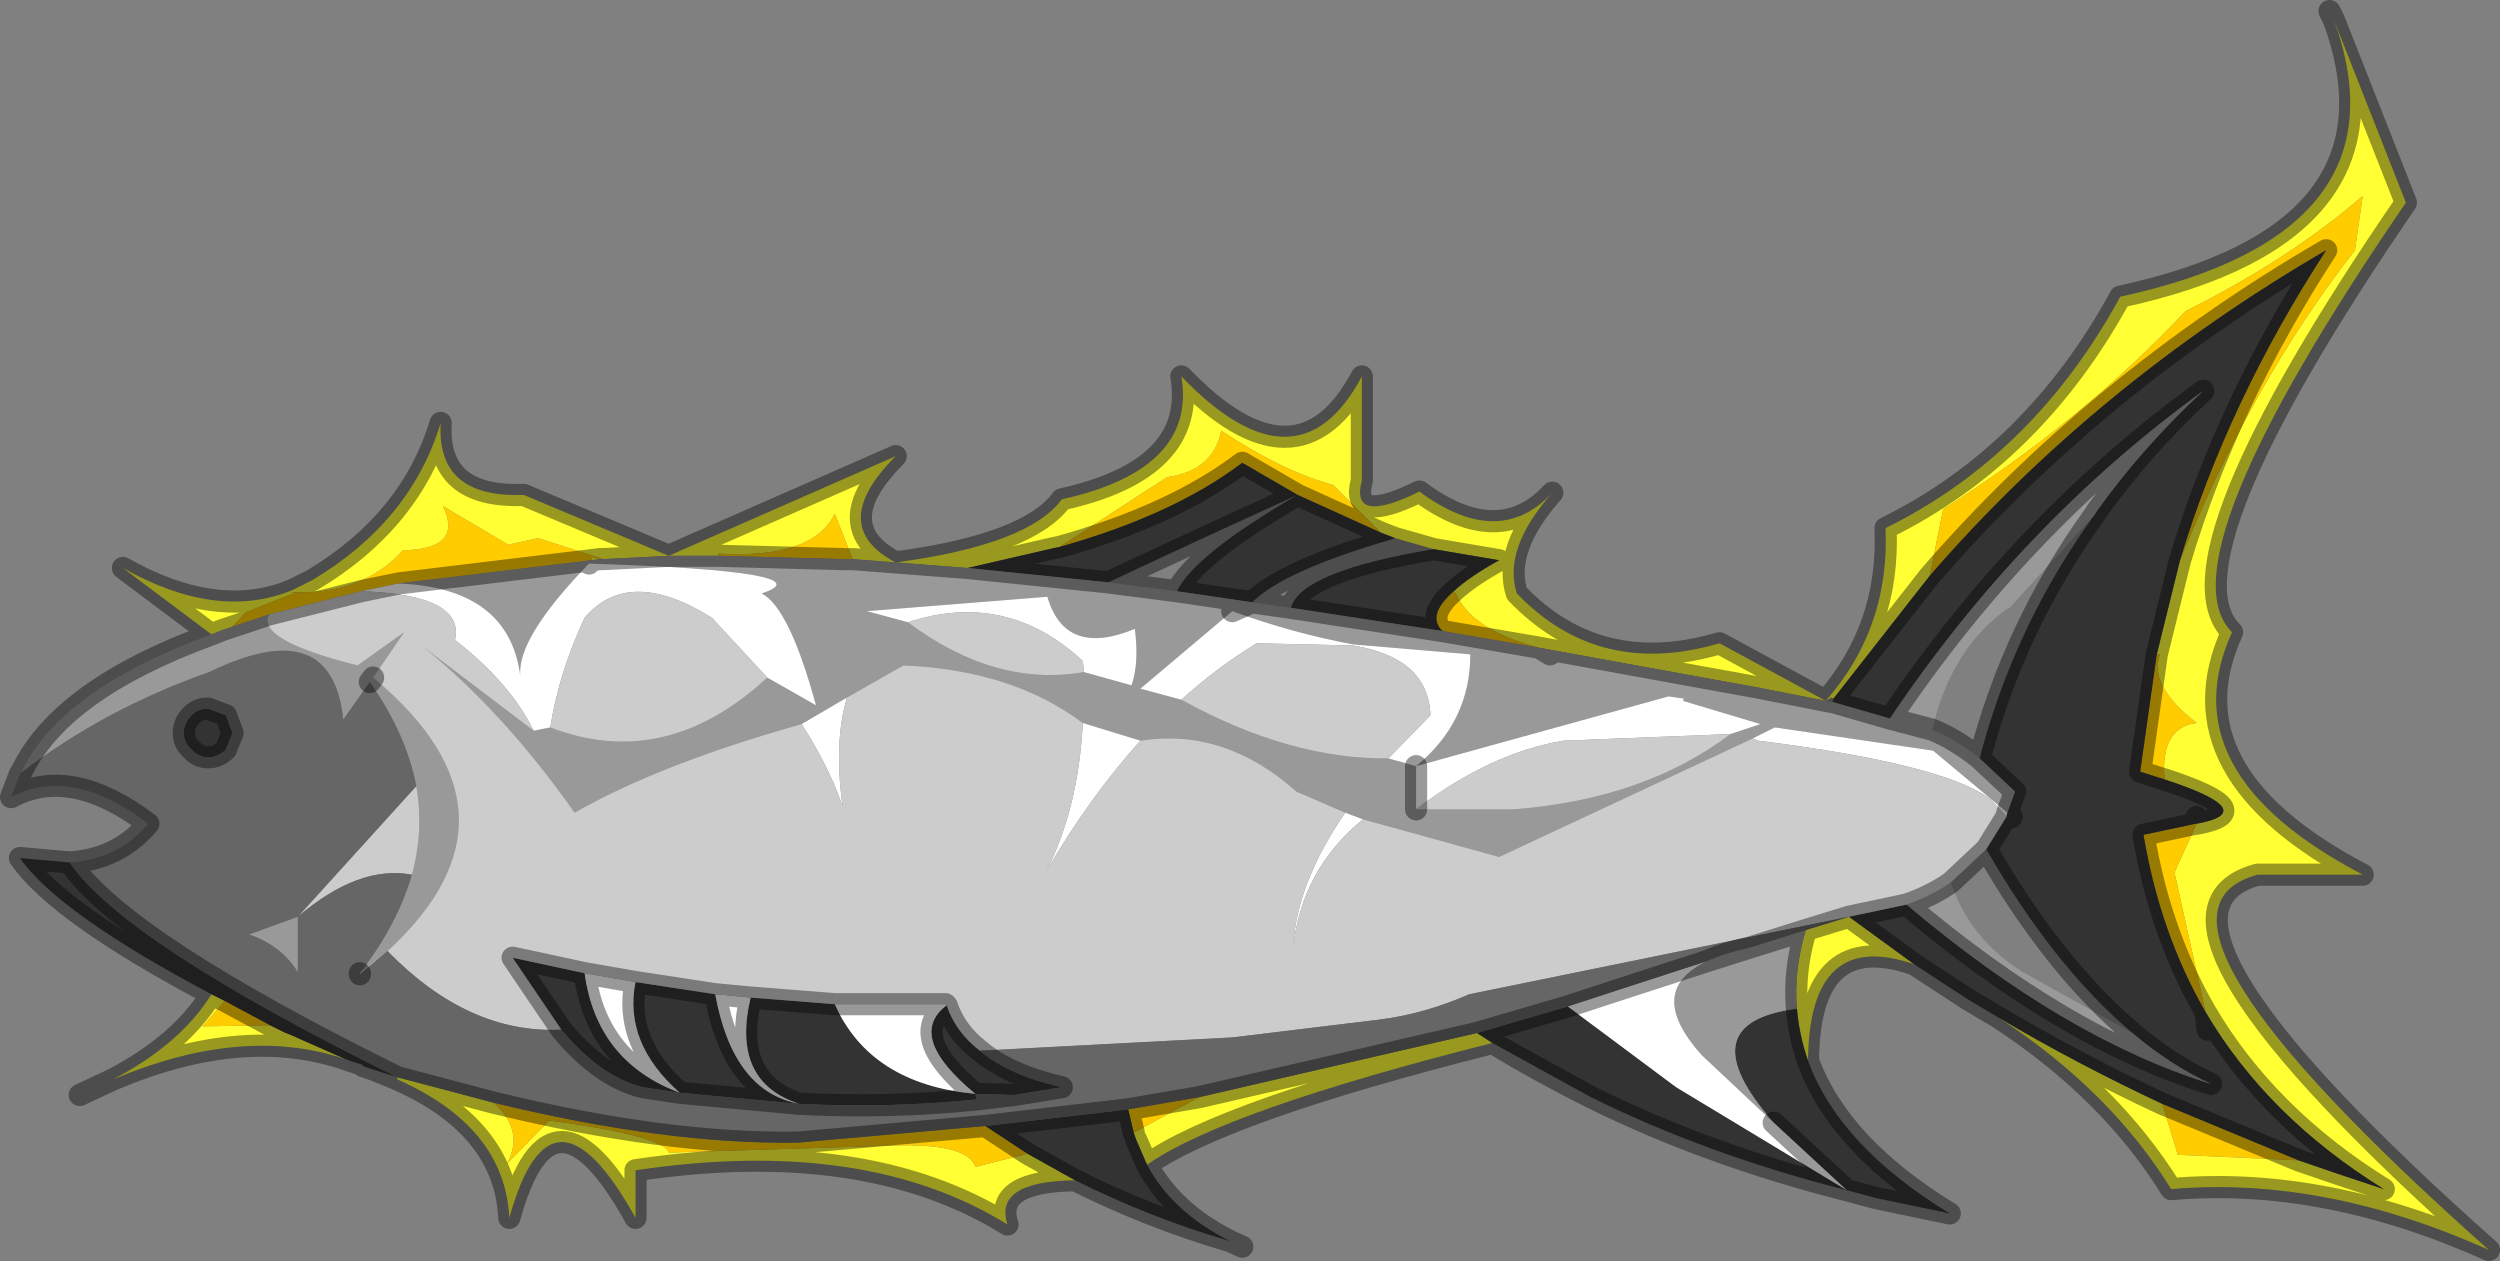 <?xml version="1.0" encoding="UTF-8"?>
<svg version="1.1" viewBox="0 0 112.9 56.95" xmlns="http://www.w3.org/2000/svg" xmlns:cc="http://creativecommons.org/ns#" xmlns:dc="http://purl.org/dc/elements/1.1/" xmlns:rdf="http://www.w3.org/1999/02/22-rdf-syntax-ns#" xmlns:xlink="http://www.w3.org/1999/xlink">
<rect x="0" y="0" width="112.9" height="56.95" fill="#808080" stroke="none"/>
<g transform="translate(-143.1 -213.45)">
<use transform="translate(143.1,213.45)" width="112.9" height="56.95" xlink:href="#a"/>
</g>
<defs>
<g id="a" transform="translate(-143.1,-213.45)">
<path d="m248.5 214.35 3.25 8.25q-11.1 16.2-7.85 19.4-2.9 6.35 5.9 10.95h-4.75q-6.6 1.8 10.45 16.95-7.45-3.35-14.35-2.75-2.75-4.45-7.8-7.75 3.55 2.1 7.4 3.9l0.7 2.3 5.45 0.25 1.75 0.6 2.1 0.7q-5.25-3.25-8.05-8l-1.4-6.3 1-2.2q3-0.55-1.45-2-0.2-2.35 1.45-2.55-2.2-1.7-1.65-3.1h-0.15l1-4.05 0.05-0.2q3.25-8.05 7.9-14l0.35-2.45q-3.3 2.85-8 5.2-4.65 4.95-10.95 8.95l-0.6 3-4.35 5.55-0.1-0.05-0.25 0.15q2.9-3.3 2.7-7.8 6.7-3.3 10.6-10.45 13.15-2.85 9.65-12.5m-18.95 42.65q-4.75-1.65-4.8 4.35-0.4-1.15-0.5-2.35-0.15-1.7 0.4-3.55l1.95-0.6 2.95 2.15m-19.05 3.55q-12.1 3.05-15.6 5.5l-0.5-1.15-0.1-0.3 2.95-1.6 12.55-2.9 0.7 0.45m-57.85-18.45-4-3q4.25 2.4 7.65 1l0.9-0.45q4.45-2.65 5.8-7.1-0.2 3.4 3.75 3.25l6.55 2.75 10.25-4.5q-3.15 3.15 0 4.8 6-0.8 7.5-2.85 6.1-1.35 5.4-5.55 5.25 5.45 8.15 0v4.7q-0.55 2.05 2.6 0.5 3.6 2.65 6 0.05-2.25 2.55-1.6 4.55 3.7 3.85 9.15 2.25l4.8 2.6-3.05-0.6-9.9-1.8q-3.05-0.8-3.75-2.45l-0.1-0.1q0.7-0.65 2.05-1.4l-2.95-0.5-1.75-0.5-0.65-0.25-2.15-2.15q-2.25-0.6-5.05-2.45-0.35 1.8-2.45 2.1l-4.85 3.15-0.25 0.05-3.9 0.9-5.2-0.4-0.8-2.05q-1 2.05-5.25 1.8v0.1h-2.25l-2.95 0.15-2.95-0.95-1.35 0.3-2.95-1.75q0.95 1.95-1.8 2-1.8 2-5 1.9l0.05 0.05-2.15 0.85-0.6 0.65-0.45 0.15-0.5 0.2m89.65 8.55h-0.05 0.05m-81.25 11.45 4.35 1.15q1.4 1.25 0.6 2.75l1.9-1.95q5.2 0.7 5.4 1.45l9.6-0.3q3.9-0.2 4.25 0.95l2.35-0.6 2.15 1.2q-3.7 0.05-3.05 2-6.45-4-16.8-2.45v2.15q-3.8-6.85-5.7 0-0.2-4.1-5.05-6.25v-0.1m9.15-23.4-0.4 0.05 0.05-0.15 0.35 0.1m-14.9 21.05 0.7 0.35h0.05l0.05 0.05-0.05-0.05 0.05 0.05h0.05l2.6 1.15q-4.65-1.6-10.55 0.9 3.05-1.6 4.45-3.85l0.6 0.3-1 1.15 3.05-0.05" fill="#ff3" fill-rule="evenodd"/>
<path d="m230.25 239.45 0.6-3q6.3-4 10.95-8.95 4.7-2.35 8-5.2l-0.35 2.45q-4.65 5.95-7.9 14 2.15-7.15 6.6-14-10.4 6.05-17.9 14.7m10.25 3.55h0.15q-0.55 1.4 1.65 3.1-1.65 0.2-1.45 2.55l-1.1-0.35 0.75-5.3m1.8 7.65-1 2.2 1.4 6.3q-2.05-3.55-2.8-8l2.35-0.5h0.05m4.6 15.2-5.45-0.25-0.7-2.3 6.15 2.55m-41.45-28.35-3.75-1.7-2.5-1.45q-3.1 2.35-8.25 3.8l4.85-3.15q2.1-0.3 2.45-2.1 2.8 1.85 5.05 2.45l2.15 2.15m3.3 2.65 0.1 0.1q0.7 1.65 3.75 2.45l-4.35-0.75q-0.75-0.7 0.5-1.8m-49.35 0-4.15 1.05-1.65 0.55 0.6-0.65 2.15-0.85-0.05-0.05q3.2 0.1 5-1.9 2.75-0.05 1.8-2l2.95 1.75 1.35-0.3 2.95 0.95h-0.15l-0.35-0.1-0.05 0.15-8.7 1.05-1.7 0.35m16.15-1.7q4.25 0.25 5.25-1.8l0.8 2.05h-0.4l-5.65-0.15v-0.1m-10.15 24.8q7.8 1.9 13.75 1.8l8.45-0.75 1.9 1.25-2.35 0.6q-0.35-1.15-4.25-0.95l-9.6 0.3q-0.2-0.75-5.4-1.45l-1.9 1.95q0.8-1.5-0.6-2.75m28.65 0.3 3.2-0.55-2.95 1.6-0.25-1.05m-40.8-4.9 2.05 1.1-3.05 0.05 1-1.15m2.75 1.45h0.05-0.05" fill="#fc0" fill-rule="evenodd"/>
<path d="m233.35 259.4-1.35-0.8-2.45-1.6-2.95-2.15 2.6-0.55q7.15 6.05 13.75 8.1-1.85-0.85-3.55-2.3-3.55-3-6.6-8.3l0.9-1.45 0.05-0.2 0.35-0.95-1.6-1.5q1.55-5.95 5.15-10.95l0.2-0.3q2.05-2.85 4.75-5.35-8.2 5.95-14.15 14.8l-2.6-0.75 0.05-0.15 4.35-5.55q7.5-8.65 17.9-14.7-4.45 6.85-6.6 14l-0.05 0.2-1 4.05-0.75 5.3 1.1 0.35q4.45 1.45 1.45 2h-0.05l-2.35 0.5q0.75 4.45 2.8 8 2.8 4.75 8.05 8l-2.1-0.7-1.75-0.6-6.15-2.55q-3.85-1.8-7.4-3.9m-8.6 1.95q1.4 3.85 6.4 6.9l-3.35-0.7-1.3-0.35q-6.3-1.6-11.55-4.2l-4.45-2.45-0.7-0.45 4.1-1.2 4.9 3.65 7.7 4.65-3.3-3.05q-3.95-4.5 1.05-5.15 0.1 1.2 0.5 2.35m-29.85 4.7q1.15 2.15 3.75 3.45-3.6-1.05-7-2.75l-2.15-1.2-1.9-1.25 6.45-0.75 0.25 1.05 0.1 0.3 0.5 1.15m39.05-15.7-0.2-0.2 0.2 0.2m-28.15-12.5-0.35-0.35 0.35 0.35q-4.75 1.4-6.15 2.8l-3.4-0.5q0.8-1.65 5.45-4.35l3.75 1.7 0.65 0.25-0.3 0.1m-14.85 0.3q5.15-1.45 8.25-3.8l2.5 1.45q-4.3 1.95-8.55 3.95l-6.35-0.65 3.9-0.9 0.25-0.05m16.9 0.1 2.95 0.5q-1.35 0.75-2.05 1.4-1.25 1.1-0.5 1.8l-6.85-1.05q0.45-1.65 6.45-2.65m-39.4 21.7-2.2-3.25 3.25 0.7q0.55 4 4.3 5.4-2.55-2.25-2-5l3.6 0.55q0.8 4.4 3.8 4.95-3.1-1-2.2-4.8l3.8 0.3q1.6 3.6 6.35 4.05l0.05 0.25q-3.85 0.4-8 0.2l-5.4-0.5-1.65-0.25q-1.9-0.45-3.7-2.6m17.4-1.1q0.4 1.2 1.5 2.05 1.3 1.1 3.7 1.65l-2.15 0.35-1.75-0.05q-3.15-2.6-1.3-4m56.95 1.1-0.1-0.8 0.1 0.8m-0.5-9.3v-0.3 0.3m-89.8-5.2 0.8 0.3 0.3 0.8-0.3 0.75q-0.35 0.35-0.8 0.35t-0.75-0.35q-0.35-0.3-0.35-0.75t0.35-0.8q0.3-0.3 0.75-0.3m-6.25 6.95q2.45 3.6 14.8 9.7l-1.1-0.35-0.45-0.15v-0.05l-0.75-0.25-2.6-1.15h-0.05l-0.05-0.05h-0.05l-0.7-0.35-2.05-1.1-0.6-0.3q-6.9-3.65-8.65-6.15l2.25 0.2m7 6.25 0.1-0.15-0.1 0.15" fill="#333" fill-rule="evenodd"/>
<path d="m225.85 245.15 2.6 0.75q5.95-8.85 14.15-14.8-2.7 2.5-4.75 5.35l-0.2 0.3-3.8 4.15h-0.05q-2.55 1.8-3.4 5.35l-0.05 0.15-1.9-0.5 1.9 0.5q1.1 0.45 2.15 1.3l1.6 1.5-0.35 0.95-3.35-2.8-7.15-1.05-1 0.5-11.45 5.35-6.15-1.7-0.8-0.3-2.2-0.95q-3.25-2.9-7.05-2.3l-2.6-0.8q-3.2-2.4-8.1-2.6l-2.55 1.45-2.05 1.2q-6.4 1.8-10.25 4-3.2-4.55-6.85-7.5l5 3.8 0.75-0.15q5.2 2 9.8-2.25l2.2 1.25q-1.2-4.4-2.45-5.05 3.05-1-7.8-1.35-3.3 3.4-3.1 5.1-0.5-4-5.5-4.2l8.7-1.05 0.4-0.05h0.15l2.95-0.15h2.25l5.65 0.15h0.4l5.2 0.4 6.35 0.65 3.1 0.4 3.4 0.5-0.9 0.4 0.9-0.4 1.75 0.25 6.85 1.05 4.35 0.75 9.9 1.8 3.05 0.6 0.25 0.05h0.05m-20.05 2.55 1.25 0.35q2.45-2 2.45-5.05l-5.3-0.45q-2.7-0.5-5.45-1.5l-4.15 3.5 1.85 0.5q4.9 2.7 9.35 2.65m7.3-4.7-0.5-0.3 0.5 0.3m8.15 3.6 1.35-0.45-3.5-1.05 0.05-0.1-0.7-0.1-11.4 3.15v1.95h4.4q5.9-0.45 9.8-3.4m-66-5.4q-0.6 1.15 4 2.3l2.1-1.5-1.4 2.05q7.4 6.15 0.65 12.35l-1.25 1q1.7-2.2 2.35-4.45 0.55-2 0.2-4-0.45-2.35-2.1-4.7l-1.2 1.7q-0.5-4.85-6.05-2.15-4.7 1.65-8.5 4.55 1.75-3.75 8.6-6.25l0.5-0.2 2.1-0.7m73.95 13.1q1.15-0.4 2-1 0.85 2.55 3.25 4.05l4.95 2.75q1.7 1.45 3.55 2.3-6.6-2.05-13.75-8.1m-6 9.85-3.25-3.05q-2.6-2.9 0.25-4.25 0.75-0.35 1.9-0.6l-1.9 0.6 1.9-0.6 2.55-0.8q-0.55 1.85-0.4 3.55-5 0.65-1.05 5.15m-31.15-20.35 2.15 0.6q0.35-1 0.15-2.55-3.15 1.3-3.95-1.45l-8.15 0.65 1.85 0.5q3.95 2.95 7.95 2.25m-32.1 0.25-0.15 0.2 0.15-0.2m9.75-5.15 0.1-0.15-0.1 0.15m-13.15 15.95v2.5q-0.75-1.2-2.2-1.7l2.2-0.8" fill="#999" fill-rule="evenodd"/>
<path d="m205.8 247.7 1.9-1.95q-0.1-2.6-3.5-3.15l-4.35-0.1q-1.8 1.1-3.4 2.55l-1.85-0.5 4.15-3.5q2.75 1 5.45 1.5l5.3 0.45q0 3.05-2.45 5.05l-1.25-0.35m1.25 0.35 11.4-3.15 0.7 0.1-0.05 0.1 3.5 1.05-1.35 0.45-7.55 0.3q-3.3 0.55-6.65 3.1v-1.95m26.65 2.3-0.05-0.1-0.65-0.7q-2.1-1.6-10.5-2.65l-0.25-0.1 1-0.5 7.15 1.05 3.35 2.8-0.05 0.2m-29.05 0.1q-2.75 2.25-3.15 5.75 0.15-2.85 2.35-6.05l0.8 0.3m-10.05-3.55q-2.3 2.55-4.25 5.9 1.45-2.85 1.65-6.7l2.6 0.8m-13.25-1.95q-0.6 2-0.2 4.9-0.65-1.85-1.85-3.7l2.05-1.2m-14.15 1.5q-1.05-2.15-3.55-4.1 0.45-2.05-4.25-2.2l1.7-0.35q5 0.2 5.5 4.2-0.2-1.7 3.1-5.1 10.85 0.35 7.8 1.35 1.25 0.65 2.45 5.05l-2.2-1.25-2.5-2.7q-3.75-2.35-5.75 0-1.15 2.45-1.55 4.95l-0.75 0.15m2.3 10.95 2.3 0.4q-0.55 2.75 2 5-3.75-1.4-4.3-5.4m5.9 0.95 1.6 0.15q-0.9 3.8 2.2 4.8-3-0.55-3.8-4.95m5.4 0.45h5l0.05 0.05q-1.85 1.4 1.3 4-4.75-0.45-6.35-4.05m45.7 8.4-7.7-4.65-4.9-3.65 2.6-0.85 3.7-1.2q-2.85 1.35-0.25 4.25l3.25 3.05 3.3 3.05m-42.4-25.65-1.85-0.5 8.15-0.65q0.8 2.75 3.95 1.45 0.2 1.55-0.15 2.55l-2.15-0.6-0.05-0.5q-3.45-3.2-7.9-1.75" fill="#fff" fill-rule="evenodd"/>
<path d="m196.45 245.05q1.6-1.45 3.4-2.55l4.35 0.1q3.4 0.55 3.5 3.15l-1.9 1.95q-4.45 0.05-9.35-2.65m10.6 4.95q3.35-2.55 6.65-3.1l7.55-0.3q-3.9 2.95-9.8 3.4h-4.4m15.2-3.2 0.25 0.1q8.4 1.05 10.5 2.65l0.65 0.7 0.05 0.1-0.9 1.45-1.6 1.5q-0.85 0.6-2 1l-2.6 0.55-17.15 3.5q-2.05 0.9-4.1 1.15l-6.6 0.8-11.4 0.6q-1.1-0.85-1.5-2.05l-0.05-0.05h-5l-3.8-0.3-1.6-0.15-3.6-0.55-2.3-0.4-3.25-0.7 2.2 3.25q-4.2 0.2-7.85-3.55 6.75-6.2-0.65-12.35l1.4-2.05-2.1 1.5q-4.6-1.15-4-2.3l4.15-1.05q4.7 0.15 4.25 2.2 2.5 1.95 3.55 4.1l-5-3.8q3.65 2.95 6.85 7.5 3.85-2.2 10.25-4 1.2 1.85 1.85 3.7-0.4-2.9 0.2-4.9l2.55-1.45q4.9 0.2 8.1 2.6-0.2 3.85-1.65 6.7 1.95-3.35 4.25-5.9 3.8-0.6 7.05 2.3l2.2 0.95q-2.2 3.2-2.35 6.05 0.4-3.5 3.15-5.75l6.15 1.7 11.45-5.35m-54.3-0.5q0.4-2.5 1.55-4.95 2-2.35 5.75 0l2.5 2.7q-4.6 4.25-9.8 2.25m16.15-4.75q4.45-1.45 7.9 1.75l0.05 0.5q-4 0.7-7.95-2.25m-22.2 7.4q0.35 2-0.2 4-2.4-0.45-5.15 1.9l5.35-5.9m-2.55 8.45 1.25-1-1.25 1.05v-0.05m-3.35 2.7h0.05-0.05m-1.65-4.45-2.65-0.35 2.65 0.35" fill="#ccc" fill-rule="evenodd"/>
<path d="m160.6 256.4q3.65 3.75 7.85 3.55 1.8 2.15 3.7 2.6l1.65 0.25 5.4 0.5q4.15 0.2 8-0.2l1.7-0.2-1.7 0.2-0.05-0.25 1.75 0.05 2.15-0.35q-2.4-0.55-3.7-1.65l11.4-0.6 6.6-0.8q2.05-0.25 4.1-1.15l17.15-3.5-1.95 0.6-2.55 0.8q-1.15 0.25-1.9 0.6l-3.7 1.2-2.6 0.85-4.1 1.2-12.55 2.9-3.2 0.55-6.45 0.75-8.45 0.75q-5.95 0.1-13.75-1.8l-4.35-1.15q-12.35-6.1-14.8-9.7 2.2-0.15 3.55-1.75-3.5-2.65-6.2-1.2l0.4-1.05 0.05-0.05q3.8-2.9 8.5-4.55 5.55-2.7 6.05 2.15l1.2-1.7q1.65 2.35 2.1 4.7l-5.35 5.9q2.75-2.35 5.15-1.9-0.65 2.25-2.35 4.45v0.05l1.25-1.05m-8.1-10.95q-0.45 0-0.75 0.3-0.35 0.35-0.35 0.8t0.35 0.75q0.3 0.35 0.75 0.35t0.8-0.35l0.3-0.75-0.3-0.8-0.8-0.3m1.85 10.2q1.45 0.5 2.2 1.7v-2.5l-2.2 0.8-2.65-0.35 2.65 0.35" fill="#666" fill-rule="evenodd"/>
<path d="m175.55 238.55v-0.1 0.1" fill="#ff6" fill-rule="evenodd"/>
<path d="m248.3 213.95 0.2 0.4 3.25 8.25q-11.1 16.2-7.85 19.4-2.9 6.35 5.9 10.95h-4.75q-6.6 1.8 10.45 16.95-7.45-3.35-14.35-2.75-2.75-4.45-7.8-7.75l-1.35-0.8-2.45-1.6q-4.75-1.65-4.8 4.35 1.4 3.85 6.4 6.9l-3.35-0.7-1.3-0.35q-6.3-1.6-11.55-4.2-2.3-1.15-4.45-2.45-12.1 3.05-15.6 5.5 1.15 2.15 3.75 3.45l0.55 0.25m42.35-31-0.05 0.2-1 4.05-0.75 5.3 1.1 0.35q4.45 1.45 1.45 2h-0.05l-2.35 0.5q0.75 4.45 2.8 8l0.1 0.8m-0.1-0.8q2.8 4.75 8.05 8l-2.1-0.7-1.75-0.6m-6.15-2.55q-3.85-1.8-7.4-3.9m-7.5-14.25 2.6 0.75q5.95-8.85 14.15-14.8-2.7 2.5-4.75 5.35l-0.2 0.3q-3.6 5-5.15 10.95l1.6 1.5-0.35 0.95 0.2 0.2m-5.5-4.45 1.9 0.5q1.1 0.45 2.15 1.3m-2.25-8.25q7.5-8.65 17.9-14.7-4.45 6.85-6.6 14m-88.9 3.35-4-3q4.25 2.4 7.65 1l0.9-0.45q4.45-2.65 5.8-7.1-0.2 3.4 3.75 3.25l6.55 2.75 10.25-4.5q-3.15 3.15 0 4.8 6-0.8 7.5-2.85 6.1-1.35 5.4-5.55 5.25 5.45 8.15 0v4.7q-0.55 2.05 2.6 0.5 3.6 2.65 6 0.05-2.25 2.55-1.6 4.55 3.7 3.85 9.15 2.25l4.8 2.6q2.9-3.3 2.7-7.8 6.7-3.3 10.6-10.45 13.15-2.85 9.65-12.5m-42.7 23.5 0.25 0.25m-0.6-0.6 0.35 0.35 0.3-0.1-0.65-0.25-3.75-1.7q-4.65 2.7-5.45 4.35l3.4 0.5q1.4-1.4 6.15-2.8m-14.85 0.3q5.15-1.45 8.25-3.8l2.5 1.45q-4.3 1.95-8.55 3.95l3.1 0.4m11.6-1.9 2.95 0.5q-1.35 0.75-2.05 1.4-1.25 1.1-0.5 1.8l4.35 0.75 0.5 0.3m-0.5-0.3 9.9 1.8 3.05 0.6 0.25-0.15m0.1 0.05 4.35-5.55m-24.15-1.7 1.75 0.5q-6 1-6.45 2.65l6.85 1.05m-1.2 6.1v1.95m18.85-5-0.1 0.15h0.05m-0.3-0.05 0.25 0.05m7.9 5.2 0.05-0.2m-74.35-10-4.15 1.05m13.2 18.75-2.2-3.25 3.25 0.7 2.3 0.4 3.6 0.55 1.6 0.15 3.8 0.3h5l0.05 0.05q0.4 1.2 1.5 2.05 1.3 1.1 3.7 1.65l-2.15 0.35-1.7 0.2-0.05-0.25q-3.15-2.6-1.3-4m40.75-4 2.6-0.55q1.15-0.4 2-1l1.6-1.5 0.9-1.45m-7.2 16.85-3.3-3.05m-3-7.3-3.7 1.2-2.6 0.85-4.1 1.2 0.7 0.45 4.45 2.45m9.8-1.65q-0.4-1.15-0.5-2.35-0.15-1.7 0.4-3.55l1.95-0.6 2.95 2.15m-7.45-0.75q-1.15 0.25-1.9 0.6l1.9-0.6 2.55-0.8m17.65-5.1v0.3m-2.9 9.45q1.7 1.45 3.55 2.3-6.6-2.05-13.75-8.1m10.2 5.8q-3.55-3-6.6-8.3m7.95 11.5 6.15 2.55m-73.6-27.3h2.25l5.65 0.15h0.4l5.2 0.4 3.9-0.9 0.25-0.05m-29.85 1.65-1.7 0.35m39.35 0.9 0.9-0.4 1.75 0.25m-8.25-1.15-6.35-0.65m-34.15 3 0.5-0.2 2.1-0.7m15.1-2.5 2.95-0.15m-20.8 6.9 0.8 0.3 0.3 0.8-0.3 0.75q-0.35 0.35-0.8 0.35t-0.75-0.35q-0.35-0.3-0.35-0.75t0.35-0.8q0.3-0.3 0.75-0.3m-8.45 2.9-0.05 0.05-0.4 1.05q2.7-1.45 6.2 1.2-1.35 1.6-3.55 1.75 2.45 3.6 14.8 9.7l4.35 1.15q7.8 1.9 13.75 1.8l8.45-0.75 6.45-0.75 3.2-0.55 12.55-2.9m-50-15.85 0.15-0.2m10.25-5.35h0.15m-0.55 0.05 0.4-0.05m-0.4 0.05-0.1 0.15m0.1-0.15-8.7 1.05m-1.75 17.65v-0.05m1.7 4.8q4.85 2.15 5.05 6.25 1.9-6.85 5.7 0v-2.15q10.35-1.55 16.8 2.45-0.65-1.95 3.05-2l-2.15-1.2m-2.3-2.45q-3.85 0.4-8 0.2l-5.4-0.5-1.65-0.25q-1.9-0.45-3.7-2.6m-15.1-1.45-0.1 0.15 2.05 1.1 0.7 0.35h0.05l0.05 0.05h0.05l2.6 1.15 0.75 0.25v0.05l0.45 0.15 1.1 0.35m-7.8-3.45-0.6-0.3q-1.4 2.25-4.45 3.85 5.9-2.5 10.55-0.9m-2.7-1.2h-0.05m0.1 0.05-0.05-0.05m3.9 1.65 1.1 0.45m33.85 3.85-0.5-1.15m-0.1-0.3-0.25-1.05m-6.45 0.75 1.9 1.25m2.15 1.2q3.4 1.7 7 2.75m-9.75-6.6-1.75-0.05m-11.75-4.5q0.8 4.4 3.8 4.95-3.1-1-2.2-4.8m-7.5-1.1q0.55 4 4.3 5.4-2.55-2.25-2-5m-25.55-5.4-2.25-0.2q1.75 2.5 8.65 6.15m-5.95 4.55 1.5-0.7m-4.15-13.85q1.75-3.75 8.6-6.25" fill="none" stroke="#000" stroke-linecap="round" stroke-linejoin="round" stroke-opacity=".4"/>
</g>
</defs>
</svg>
